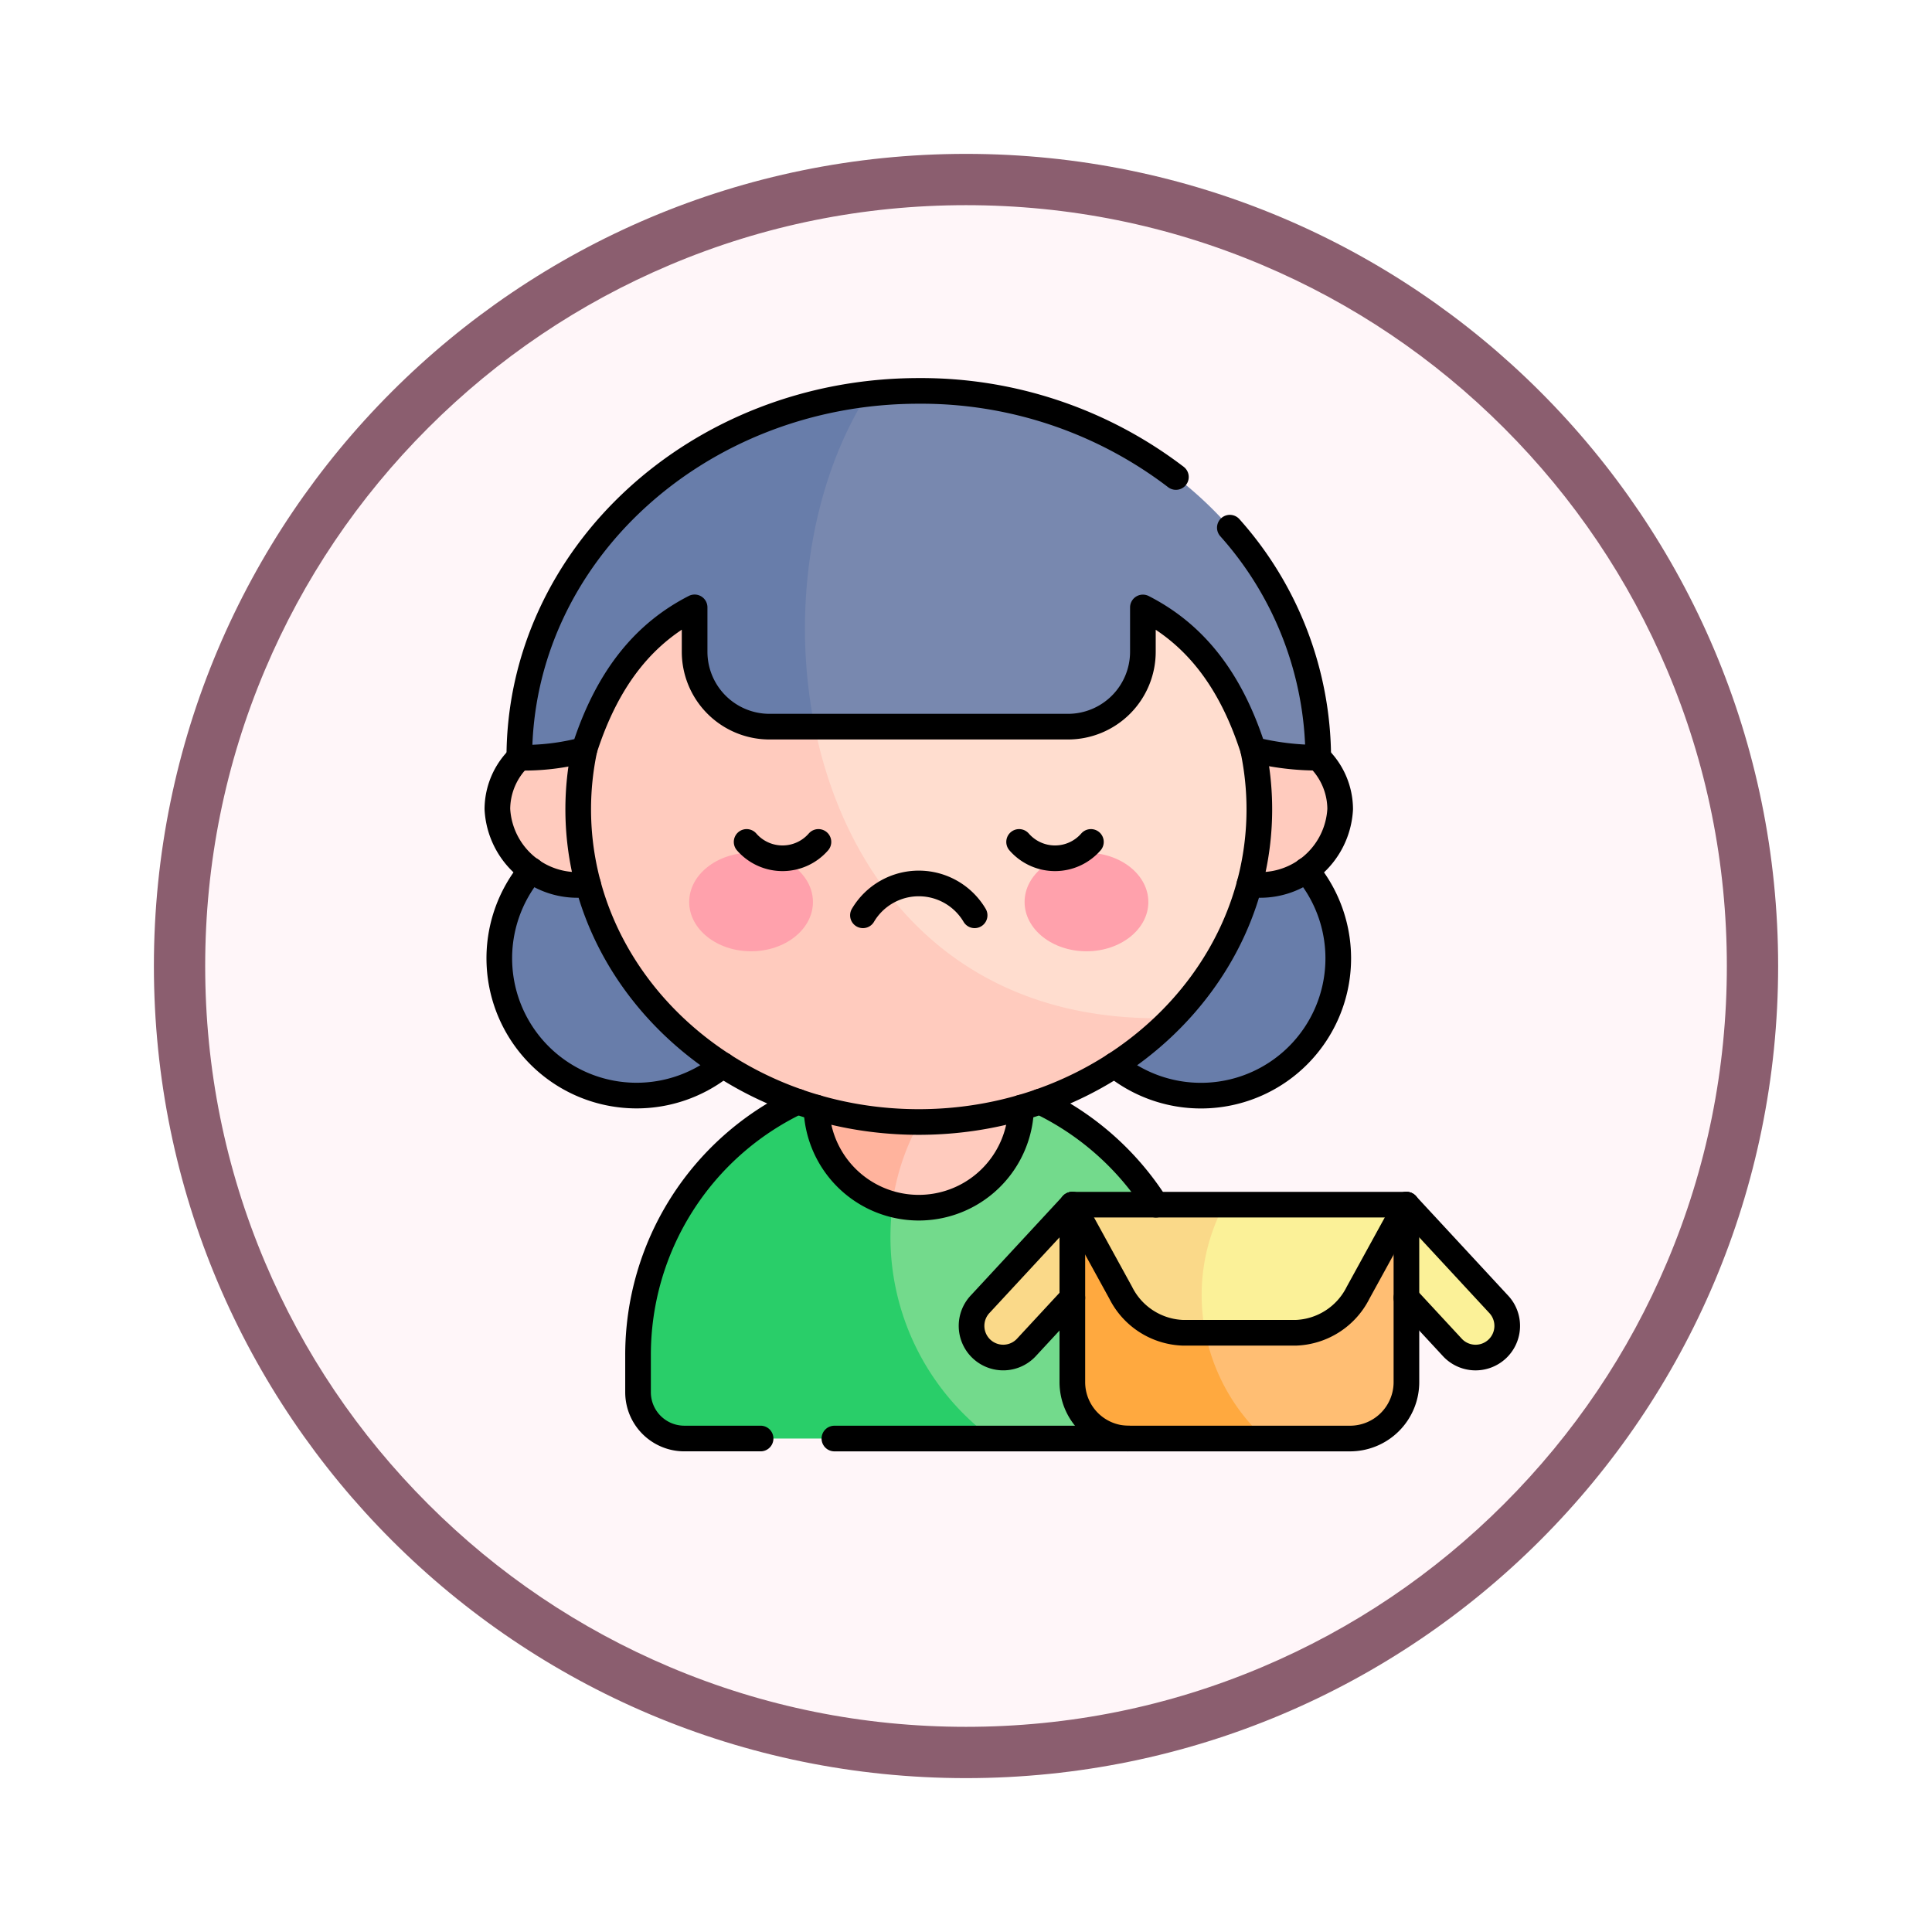 <svg xmlns="http://www.w3.org/2000/svg" xmlns:xlink="http://www.w3.org/1999/xlink" width="113" height="113" viewBox="0 0 113 113">
  <defs>
    <filter id="Path_982547" x="0" y="0" width="113" height="113" filterUnits="userSpaceOnUse">
      <feOffset dy="3" input="SourceAlpha"/>
      <feGaussianBlur stdDeviation="3" result="blur"/>
      <feFlood flood-opacity="0.161"/>
      <feComposite operator="in" in2="blur"/>
      <feComposite in="SourceGraphic"/>
    </filter>
  </defs>
  <g id="Group_1203931" data-name="Group 1203931" transform="translate(-586.06 -1940.875)">
    <g id="Group_1203729" data-name="Group 1203729">
      <g id="Group_1203497" data-name="Group 1203497" transform="translate(595.061 1946.875)">
        <g id="Group_1172010" data-name="Group 1172010" transform="translate(0)">
          <g id="Group_1171046" data-name="Group 1171046">
            <g id="Group_1148525" data-name="Group 1148525">
              <g transform="matrix(1, 0, 0, 1, -9, -6)" filter="url(#Path_982547)">
                <g id="Path_982547-2" data-name="Path 982547" transform="translate(9 6)" fill="#fff6f9">
                  <path d="M 47.5 93.5 C 41.289 93.5 35.265 92.284 29.595 89.886 C 24.118 87.569 19.198 84.252 14.973 80.027 C 10.748 75.802 7.431 70.882 5.114 65.405 C 2.716 59.735 1.5 53.711 1.5 47.5 C 1.5 41.289 2.716 35.265 5.114 29.595 C 7.431 24.118 10.748 19.198 14.973 14.973 C 19.198 10.748 24.118 7.431 29.595 5.114 C 35.265 2.716 41.289 1.5 47.5 1.5 C 53.711 1.5 59.735 2.716 65.405 5.114 C 70.882 7.431 75.802 10.748 80.027 14.973 C 84.252 19.198 87.569 24.118 89.886 29.595 C 92.284 35.265 93.5 41.289 93.5 47.5 C 93.5 53.711 92.284 59.735 89.886 65.405 C 87.569 70.882 84.252 75.802 80.027 80.027 C 75.802 84.252 70.882 87.569 65.405 89.886 C 59.735 92.284 53.711 93.5 47.5 93.5 Z" stroke="none"/>
                  <path d="M 47.5 3 C 41.491 3 35.664 4.176 30.18 6.496 C 24.881 8.737 20.122 11.946 16.034 16.034 C 11.946 20.122 8.737 24.881 6.496 30.18 C 4.176 35.664 3 41.491 3 47.5 C 3 53.509 4.176 59.336 6.496 64.82 C 8.737 70.119 11.946 74.878 16.034 78.966 C 20.122 83.054 24.881 86.263 30.18 88.504 C 35.664 90.824 41.491 92 47.5 92 C 53.509 92 59.336 90.824 64.82 88.504 C 70.119 86.263 74.878 83.054 78.966 78.966 C 83.054 74.878 86.263 70.119 88.504 64.82 C 90.824 59.336 92 53.509 92 47.5 C 92 41.491 90.824 35.664 88.504 30.18 C 86.263 24.881 83.054 20.122 78.966 16.034 C 74.878 11.946 70.119 8.737 64.82 6.496 C 59.336 4.176 53.509 3 47.5 3 M 47.5 0 C 73.734 0 95 21.266 95 47.5 C 95 73.734 73.734 95 47.5 95 C 21.266 95 0 73.734 0 47.5 C 0 21.266 21.266 0 47.5 0 Z" stroke="none" fill="#8b5e6f"/>
                </g>
              </g>
            </g>
          </g>
        </g>
      </g>
      <g id="refugee_11063844" transform="translate(598.571 1956.238)">
        <g id="Group_1203727" data-name="Group 1203727" transform="translate(16.58 7.5)">
          <circle id="Ellipse_12692" data-name="Ellipse 12692" cx="8.032" cy="8.032" r="8.032" transform="translate(0.098 25.167)" fill="#687daa"/>
          <circle id="Ellipse_12693" data-name="Ellipse 12693" cx="8.032" cy="8.032" r="8.032" transform="translate(33.133 25.167)" fill="#687daa"/>
          <path id="Path_1044524" data-name="Path 1044524" d="M211.805,359.487l-4.138,4.888h-7.887c-6.842-2.445-9.2-10.249-5.528-15.3a3.933,3.933,0,0,0,1.132.171c3.305,0,5.984-4.5,5.984-4.578h1.1A16.421,16.421,0,0,1,211.805,359.487Z" transform="translate(-170.835 -303.101)" fill="#73da8c"/>
          <path id="Path_1044525" data-name="Path 1044525" d="M103.336,364.375H85.229a2.708,2.708,0,0,1-2.709-2.709v-2.18a16.418,16.418,0,0,1,9.338-14.817h1.1c0,.068,2.089,3.584,4.853,4.406A14.623,14.623,0,0,0,103.336,364.375Z" transform="translate(-74.39 -303.101)" fill="#29ce69"/>
          <path id="Path_1044526" data-name="Path 1044526" d="M208.958,344.883a5.994,5.994,0,0,1-7.533,5.788,4.531,4.531,0,0,1,2.349-6h5.179C208.957,344.74,208.958,344.812,208.958,344.883Z" transform="translate(-178.322 -303.101)" fill="#ffcbbe"/>
          <path id="Path_1044527" data-name="Path 1044527" d="M174.7,344.67a13.548,13.548,0,0,0-2.349,6,5.992,5.992,0,0,1-4.446-5.788c0-.072,0-.143,0-.213Z" transform="translate(-149.253 -303.101)" fill="#ffb39d"/>
          <ellipse id="Ellipse_12694" data-name="Ellipse 12694" cx="4.813" cy="4.42" rx="4.813" ry="4.42" transform="translate(39.668 20.039)" fill="#ffcbbe"/>
          <ellipse id="Ellipse_12695" data-name="Ellipse 12695" cx="4.813" cy="4.42" rx="4.813" ry="4.42" transform="translate(0 20.039)" fill="#ffcbbe"/>
          <path id="Path_1044528" data-name="Path 1044528" d="M179.407,75.911a17.407,17.407,0,0,1-5.087,12.208c-17.821,4.552-27.46-16.64-20.66-29.7a21.576,21.576,0,0,1,5.827-.8C170.488,57.62,179.407,65.809,179.407,75.911Z" transform="translate(-134.84 -51.441)" fill="#ffddcf"/>
          <path id="Path_1044529" data-name="Path 1044529" d="M89.681,93.774a20.681,20.681,0,0,1-14.833,6.083c-11,0-19.919-8.19-19.919-18.291,0-8.241,5.934-15.208,14.092-17.5C65.829,76.961,71.671,94.368,89.681,93.774Z" transform="translate(-50.202 -57.096)" fill="#ffcbbe"/>
          <path id="Path_1044530" data-name="Path 1044530" d="M183.882,28.955a15.711,15.711,0,0,1-3.8-.465c-1.394-4.372-3.631-6.882-6.452-8.323v2.59a4.381,4.381,0,0,1-4.382,4.382H154.428c-2.983-6.246-2.4-15.725,3.1-19.465a25.684,25.684,0,0,1,2.989-.174C173.422,7.5,183.882,17.105,183.882,28.955Z" transform="translate(-135.871 -7.5)" fill="#7888af"/>
          <path id="Path_1044531" data-name="Path 1044531" d="M44.255,28.375H41.619a4.381,4.381,0,0,1-4.382-4.382V21.4c-2.817,1.442-5.057,3.958-6.453,8.333a13.681,13.681,0,0,1-3.8.46c0-10.92,8.884-19.933,20.376-21.281C44.044,14.107,42.878,21.557,44.255,28.375Z" transform="translate(-25.698 -8.736)" fill="#687daa"/>
          <path id="Path_1044532" data-name="Path 1044532" d="M242.36,401.967a1.852,1.852,0,0,1-.1-2.617l5.372-5.8,2.717,2.516-5.372,5.8A1.851,1.851,0,0,1,242.36,401.967Z" transform="translate(-214.004 -345.955)" fill="#fad989"/>
          <path id="Path_1044533" data-name="Path 1044533" d="M433.8,401.967a1.852,1.852,0,0,0,.1-2.617l-5.372-5.8-2.717,2.516,5.372,5.8A1.851,1.851,0,0,0,433.8,401.967Z" transform="translate(-375.356 -345.955)" fill="#fbf198"/>
          <path id="Path_1044534" data-name="Path 1044534" d="M354.886,393.55v10.378a3.3,3.3,0,0,1-3.3,3.3h-4.98a7.5,7.5,0,0,1-3.23-11.622l1.74.445Z" transform="translate(-301.716 -345.954)" fill="#ffbe73"/>
          <path id="Path_1044535" data-name="Path 1044535" d="M300.61,407.229h-7.96a3.3,3.3,0,0,1-3.3-3.3V393.55l8.03,2.056A11.388,11.388,0,0,0,300.61,407.229Z" transform="translate(-255.721 -345.954)" fill="#ffa93f"/>
          <path id="Path_1044536" data-name="Path 1044536" d="M356.9,393.55l-2.828,5.151a4.24,4.24,0,0,1-3.66,2.342h-5.268c-1.486-2.656-1.568-5.862,1.1-7.493Z" transform="translate(-303.733 -345.954)" fill="#fbf198"/>
          <path id="Path_1044537" data-name="Path 1044537" d="M297.133,401.043h-1.295a4.24,4.24,0,0,1-3.66-2.342l-2.828-5.151h8.885A11.221,11.221,0,0,0,297.133,401.043Z" transform="translate(-255.721 -345.954)" fill="#fad989"/>
          <ellipse id="Ellipse_12696" data-name="Ellipse 12696" cx="3.619" cy="2.882" rx="3.619" ry="2.882" transform="translate(11.219 27.012)" fill="#ffa1ac"/>
          <ellipse id="Ellipse_12697" data-name="Ellipse 12697" cx="3.619" cy="2.882" rx="3.619" ry="2.882" transform="translate(30.836 27.012)" fill="#ffa1ac"/>
        </g>
        <g id="Group_1203728" data-name="Group 1203728" transform="translate(16.58 7.5)">
          <path id="Path_1044538" data-name="Path 1044538" d="M19.26,234.852a8.03,8.03,0,0,0,11.205,11.4" transform="translate(-17.274 -206.822)" fill="none" stroke="#000" stroke-linecap="round" stroke-linejoin="round" stroke-miterlimit="10" stroke-width="1.5"/>
          <path id="Path_1044539" data-name="Path 1044539" d="M309.416,246.255a8.03,8.03,0,0,0,11.205-11.4" transform="translate(-273.313 -206.821)" fill="none" stroke="#000" stroke-linecap="round" stroke-linejoin="round" stroke-miterlimit="10" stroke-width="1.5"/>
          <path id="Path_1044540" data-name="Path 1044540" d="M280.728,350.7a16.5,16.5,0,0,0-6.787-6.026" transform="translate(-242.211 -303.103)" fill="none" stroke="#000" stroke-linecap="round" stroke-linejoin="round" stroke-miterlimit="10" stroke-width="1.5"/>
          <line id="Line_1220" data-name="Line 1220" x2="17.219" transform="translate(19.711 61.275)" fill="none" stroke="#000" stroke-linecap="round" stroke-linejoin="round" stroke-miterlimit="10" stroke-width="1.5"/>
          <path id="Path_1044541" data-name="Path 1044541" d="M92.648,344.673a16.418,16.418,0,0,0-9.337,14.816v2.18a2.708,2.708,0,0,0,2.708,2.708h4.46" transform="translate(-75.084 -303.103)" fill="none" stroke="#000" stroke-linecap="round" stroke-linejoin="round" stroke-miterlimit="10" stroke-width="1.5"/>
          <path id="Path_1044542" data-name="Path 1044542" d="M167.943,347.517a5.987,5.987,0,0,0,11.971,0" transform="translate(-149.282 -305.597)" fill="none" stroke="#000" stroke-linecap="round" stroke-linejoin="round" stroke-miterlimit="10" stroke-width="1.5"/>
          <path id="Path_1044543" data-name="Path 1044543" d="M373.375,188.918a4.684,4.684,0,0,0,5.305-4.4,4.215,4.215,0,0,0-1.284-3" transform="translate(-329.386 -160.064)" fill="none" stroke="#000" stroke-linecap="round" stroke-linejoin="round" stroke-miterlimit="10" stroke-width="1.5"/>
          <path id="Path_1044544" data-name="Path 1044544" d="M17.864,181.518a4.214,4.214,0,0,0-1.284,3,4.684,4.684,0,0,0,5.305,4.4" transform="translate(-16.58 -160.064)" fill="none" stroke="#000" stroke-linecap="round" stroke-linejoin="round" stroke-miterlimit="10" stroke-width="1.5"/>
          <path id="Path_1044545" data-name="Path 1044545" d="M55.289,177.651a16.927,16.927,0,0,0-.363,3.487c0,10.1,8.918,18.291,19.919,18.291s19.919-8.189,19.919-18.291a16.935,16.935,0,0,0-.364-3.493" transform="translate(-50.198 -156.668)" fill="none" stroke="#000" stroke-linecap="round" stroke-linejoin="round" stroke-miterlimit="10" stroke-width="1.5"/>
          <path id="Path_1044546" data-name="Path 1044546" d="M305.588,407.231h-12.94a3.3,3.3,0,0,1-3.3-3.3V393.552h19.54V403.93A3.3,3.3,0,0,1,305.588,407.231Z" transform="translate(-255.719 -345.956)" fill="none" stroke="#000" stroke-linecap="round" stroke-linejoin="round" stroke-miterlimit="10" stroke-width="1.5"/>
          <path id="Path_1044547" data-name="Path 1044547" d="M196.533,243.028a3.794,3.794,0,0,0-6.532,0" transform="translate(-168.62 -212.356)" fill="none" stroke="#000" stroke-linecap="round" stroke-linejoin="round" stroke-miterlimit="10" stroke-width="1.5"/>
          <path id="Path_1044548" data-name="Path 1044548" d="M134.827,221.467a2.784,2.784,0,0,0,4.2,0" transform="translate(-120.249 -195.087)" fill="none" stroke="#000" stroke-linecap="round" stroke-linejoin="round" stroke-miterlimit="10" stroke-width="1.5"/>
          <path id="Path_1044549" data-name="Path 1044549" d="M268.283,221.467a2.784,2.784,0,0,1-4.2,0" transform="translate(-233.568 -195.087)" fill="none" stroke="#000" stroke-linecap="round" stroke-linejoin="round" stroke-miterlimit="10" stroke-width="1.5"/>
          <path id="Path_1044550" data-name="Path 1044550" d="M65.386,12.536A24.54,24.54,0,0,0,50.347,7.5c-12.9,0-23.364,9.606-23.364,21.454a13.686,13.686,0,0,0,3.8-.459c1.4-4.376,3.636-6.892,6.453-8.334v2.595a4.382,4.382,0,0,0,4.382,4.382H59.073a4.382,4.382,0,0,0,4.382-4.382v-2.59c2.821,1.441,5.057,3.952,6.451,8.323a15.733,15.733,0,0,0,3.805.465A20.31,20.31,0,0,0,68.541,15.5" transform="translate(-25.7 -7.5)" fill="none" stroke="#000" stroke-linecap="round" stroke-linejoin="round" stroke-miterlimit="10" stroke-width="1.5"/>
          <path id="Path_1044551" data-name="Path 1044551" d="M308.887,393.552l-2.828,5.151a4.24,4.24,0,0,1-3.66,2.343h-6.563a4.24,4.24,0,0,1-3.66-2.343l-2.828-5.151" transform="translate(-255.718 -345.956)" fill="none" stroke="#000" stroke-linecap="round" stroke-linejoin="round" stroke-miterlimit="10" stroke-width="1.5"/>
          <path id="Path_1044552" data-name="Path 1044552" d="M447.839,399l2.656,2.868a1.852,1.852,0,1,0,2.717-2.516l-5.372-5.8" transform="translate(-394.67 -345.955)" fill="none" stroke="#000" stroke-linecap="round" stroke-linejoin="round" stroke-miterlimit="10" stroke-width="1.5"/>
          <path id="Path_1044553" data-name="Path 1044553" d="M247.632,393.552l-5.372,5.8a1.852,1.852,0,1,0,2.717,2.516L247.633,399" transform="translate(-214.004 -345.956)" fill="none" stroke="#000" stroke-linecap="round" stroke-linejoin="round" stroke-miterlimit="10" stroke-width="1.5"/>
        </g>
      </g>
    </g>
  </g>
</svg>
